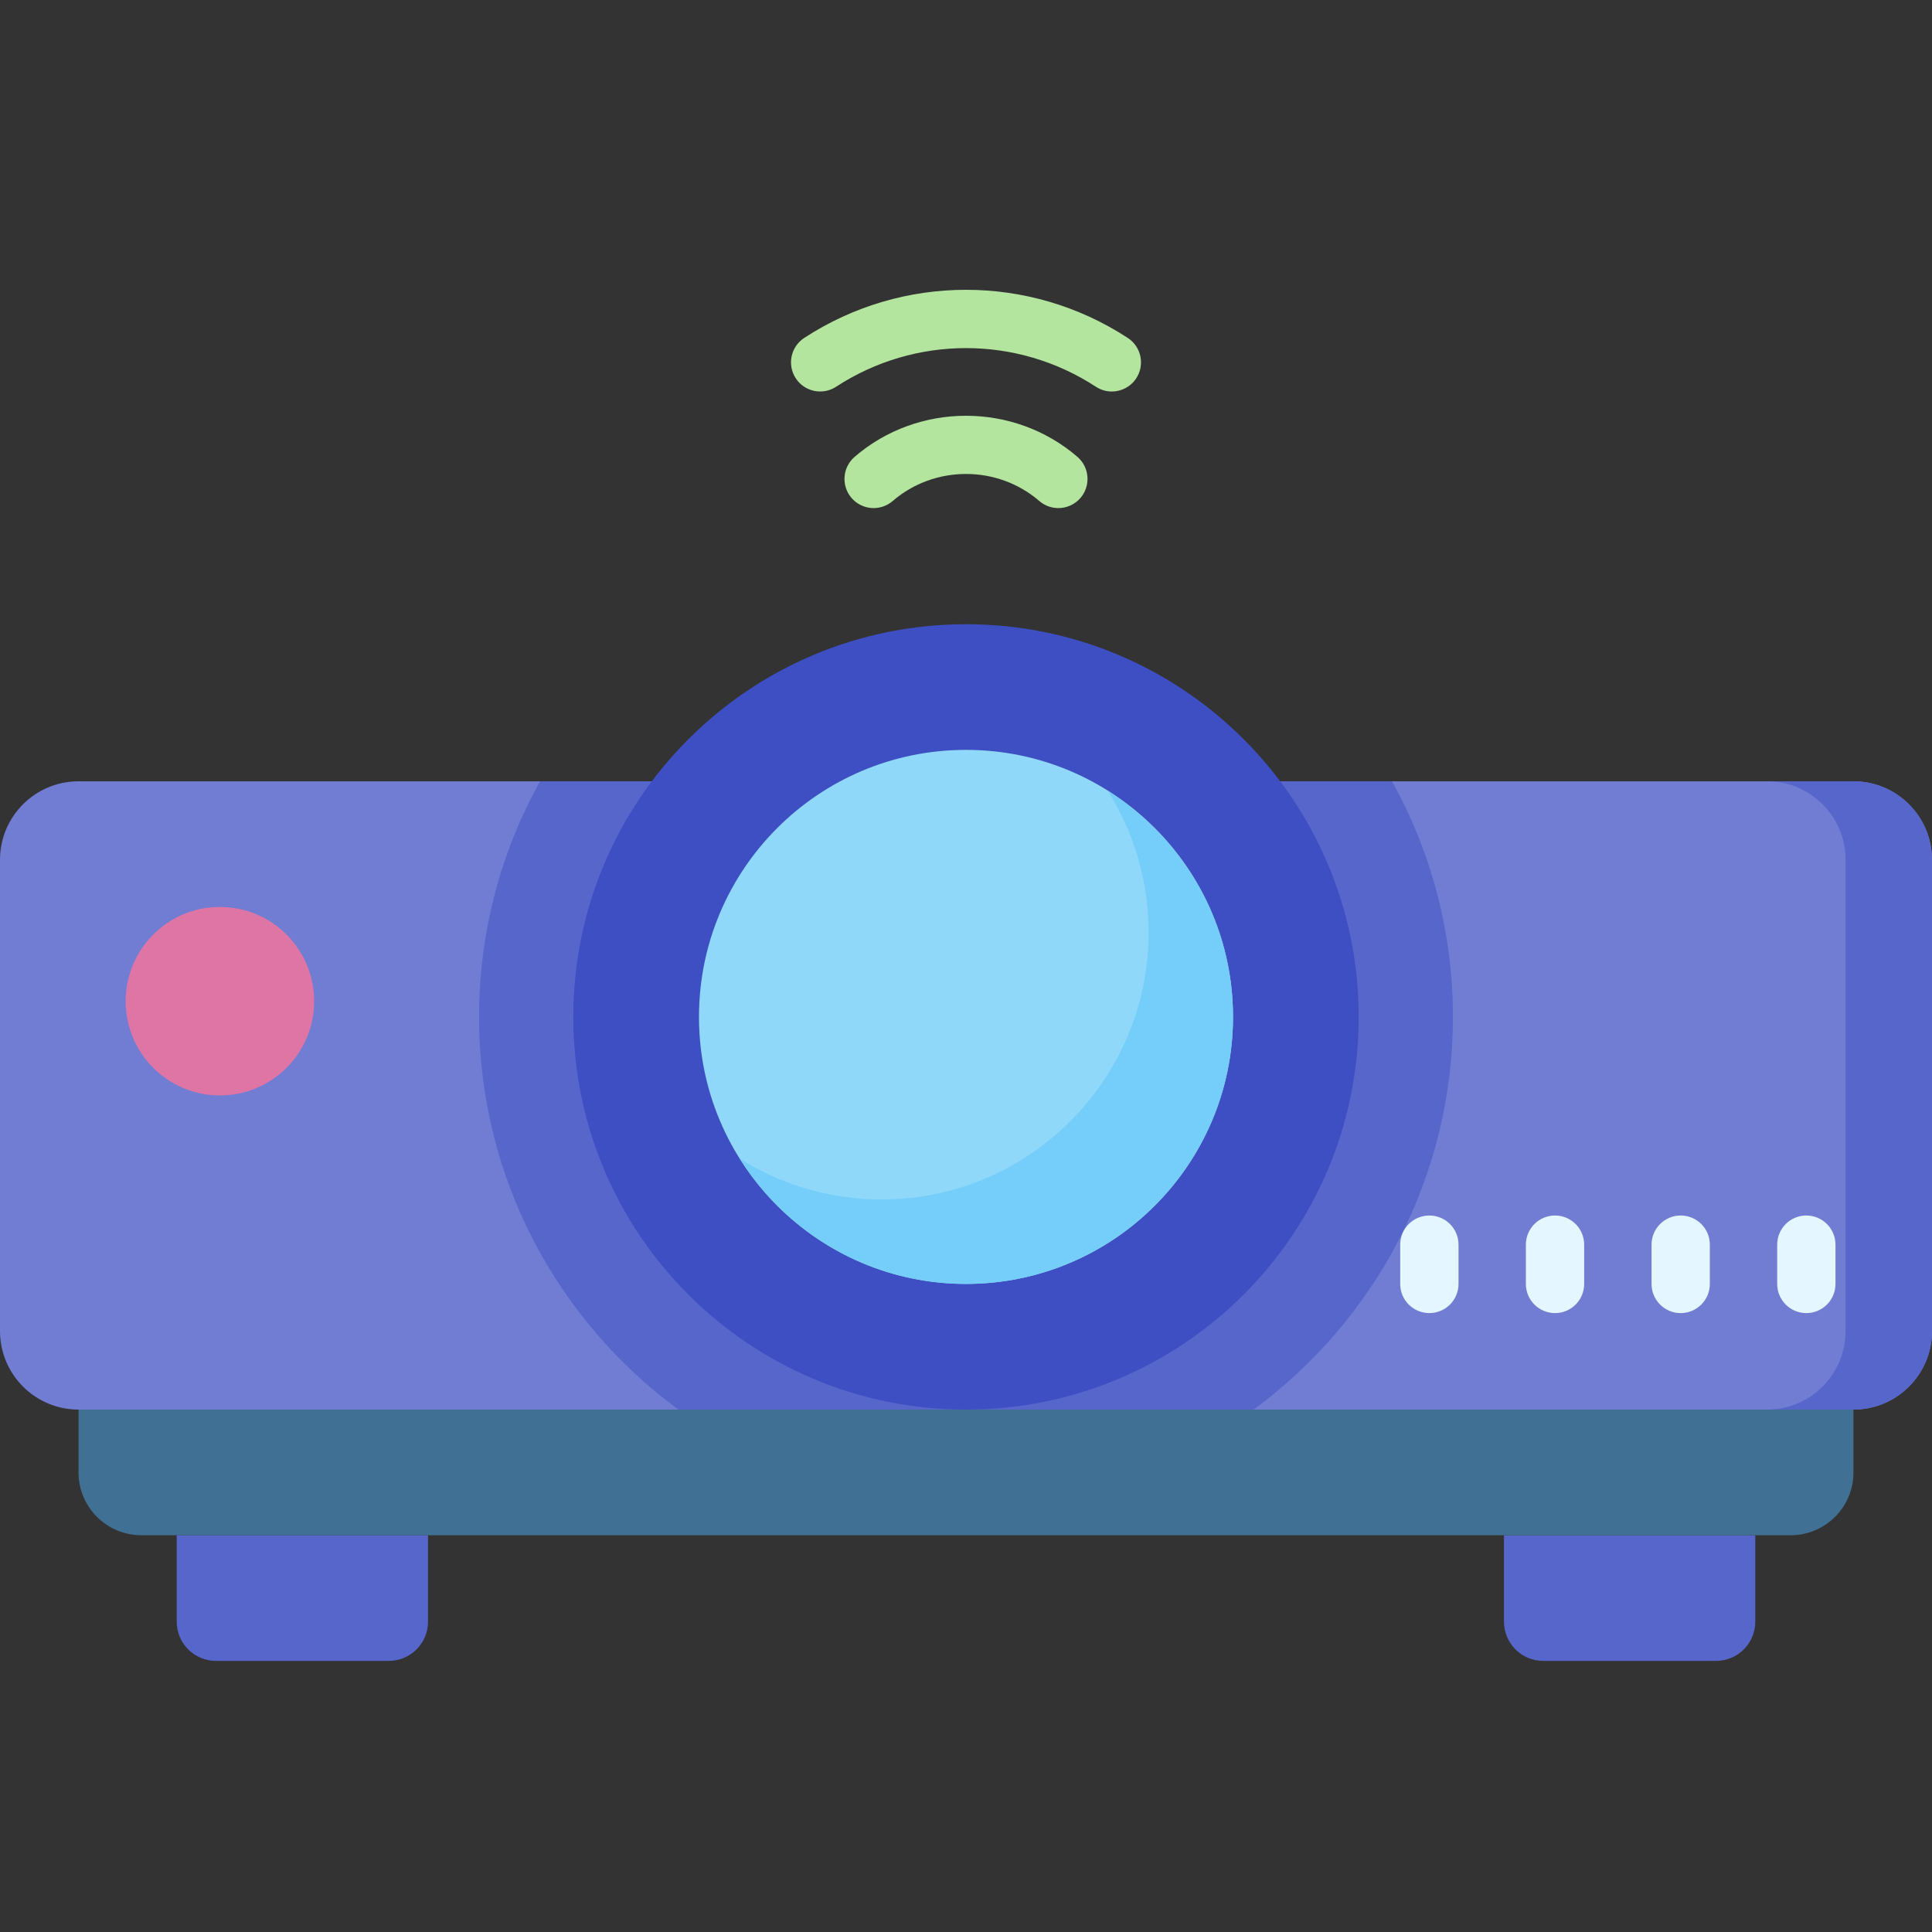 <svg width="90" height="90" viewBox="0 0 90 90" fill="none" xmlns="http://www.w3.org/2000/svg">
<rect x="0" y="0" width="90" height="90" fill="#333333" stroke="none"/>
<g clip-path="url(#clip0_119_804)">
<path d="M86.341 65.664H3.659C1.638 65.664 0 64.026 0 62.006V40.054C0 38.034 1.638 36.396 3.659 36.396H86.341C88.362 36.396 90 38.034 90 40.054V62.006C90 64.026 88.362 65.664 86.341 65.664Z" fill="#707DD3"/>
<path d="M86.341 36.396H82.317C84.338 36.396 85.976 38.034 85.976 40.054V62.006C85.976 64.026 84.338 65.664 82.317 65.664H86.341C88.362 65.664 90 64.026 90 62.006V40.054C90 38.034 88.362 36.396 86.341 36.396V36.396Z" fill="#5766CB"/>
<path d="M22.317 47.371C22.317 54.872 25.977 61.532 31.604 65.664H58.396C64.023 61.532 67.683 54.872 67.683 47.371C67.683 43.392 66.652 39.65 64.845 36.396H25.155C23.348 39.65 22.317 43.392 22.317 47.371V47.371Z" fill="#5766CB"/>
<path d="M79.939 77.371H71.89C70.88 77.371 70.061 76.553 70.061 75.542V71.518H81.768V75.542C81.768 76.553 80.949 77.371 79.939 77.371V77.371Z" fill="#5766CB"/>
<path d="M83.415 71.518H6.585C4.969 71.518 3.658 70.207 3.658 68.591V65.664H86.341V68.591C86.341 70.208 85.031 71.518 83.415 71.518V71.518Z" fill="#407093"/>
<path d="M10.061 77.371H18.11C19.12 77.371 19.939 76.553 19.939 75.542V71.518H8.232V75.542C8.232 76.553 9.051 77.371 10.061 77.371V77.371Z" fill="#5766CB"/>
<path d="M45 65.664C55.103 65.664 63.293 57.474 63.293 47.371C63.293 37.269 55.103 29.079 45 29.079C34.897 29.079 26.707 37.269 26.707 47.371C26.707 57.474 34.897 65.664 45 65.664Z" fill="#3D4FC3"/>
<path d="M45 59.81C51.87 59.81 57.439 54.241 57.439 47.371C57.439 40.502 51.87 34.932 45 34.932C38.13 34.932 32.561 40.502 32.561 47.371C32.561 54.241 38.13 59.81 45 59.81Z" fill="#90D8F9"/>
<path d="M51.602 36.837C52.806 38.752 53.506 41.014 53.506 43.438C53.506 50.297 47.926 55.877 41.067 55.877C38.643 55.877 36.38 55.178 34.465 53.974C36.668 57.476 40.566 59.81 45 59.81C51.859 59.81 57.439 54.23 57.439 47.371C57.439 42.937 55.105 39.039 51.602 36.837V36.837Z" fill="#75CEF9"/>
<path d="M10.244 51.03C12.668 51.03 14.634 49.065 14.634 46.64C14.634 44.215 12.668 42.249 10.244 42.249C7.819 42.249 5.854 44.215 5.854 46.64C5.854 49.065 7.819 51.03 10.244 51.03Z" fill="#DF75A5"/>
<path d="M78.293 61.169C77.542 61.169 76.935 60.561 76.935 59.811V57.981C76.935 57.231 77.543 56.623 78.293 56.623C79.043 56.623 79.651 57.231 79.651 57.981V59.81C79.651 60.561 79.043 61.169 78.293 61.169Z" fill="#E4F6FF"/>
<path d="M84.146 61.169C83.396 61.169 82.788 60.561 82.788 59.811V57.981C82.788 57.231 83.396 56.623 84.146 56.623C84.897 56.623 85.504 57.231 85.504 57.981V59.81C85.505 60.561 84.897 61.169 84.146 61.169Z" fill="#E4F6FF"/>
<path d="M72.439 61.169C71.689 61.169 71.081 60.561 71.081 59.811V57.981C71.081 57.231 71.689 56.623 72.439 56.623C73.189 56.623 73.797 57.231 73.797 57.981V59.81C73.797 60.561 73.189 61.169 72.439 61.169Z" fill="#E4F6FF"/>
<path d="M66.585 61.169C65.835 61.169 65.227 60.561 65.227 59.811V57.981C65.227 57.231 65.835 56.623 66.585 56.623C67.335 56.623 67.944 57.231 67.944 57.981V59.81C67.944 60.561 67.335 61.169 66.585 61.169Z" fill="#E4F6FF"/>
<path d="M51.793 18.238C51.538 18.238 51.281 18.166 51.051 18.016C47.375 15.616 42.625 15.616 38.949 18.016C38.321 18.426 37.479 18.25 37.069 17.622C36.659 16.994 36.836 16.152 37.464 15.742C42.041 12.753 47.958 12.753 52.536 15.742C53.164 16.152 53.341 16.994 52.931 17.622C52.67 18.021 52.236 18.238 51.793 18.238Z" fill="#B3E59F"/>
<path d="M49.302 23.669C48.987 23.669 48.672 23.56 48.415 23.339C46.468 21.659 43.532 21.659 41.585 23.339C41.017 23.829 40.159 23.766 39.669 23.198C39.179 22.63 39.243 21.772 39.811 21.282C42.769 18.73 47.231 18.73 50.19 21.282C50.758 21.772 50.821 22.63 50.331 23.198C50.062 23.509 49.683 23.669 49.302 23.669V23.669Z" fill="#B3E59F"/>
</g>
<defs>
<clipPath id="clip0_119_804">
<rect width="90" height="90" fill="white"/>
</clipPath>
</defs>
</svg>
